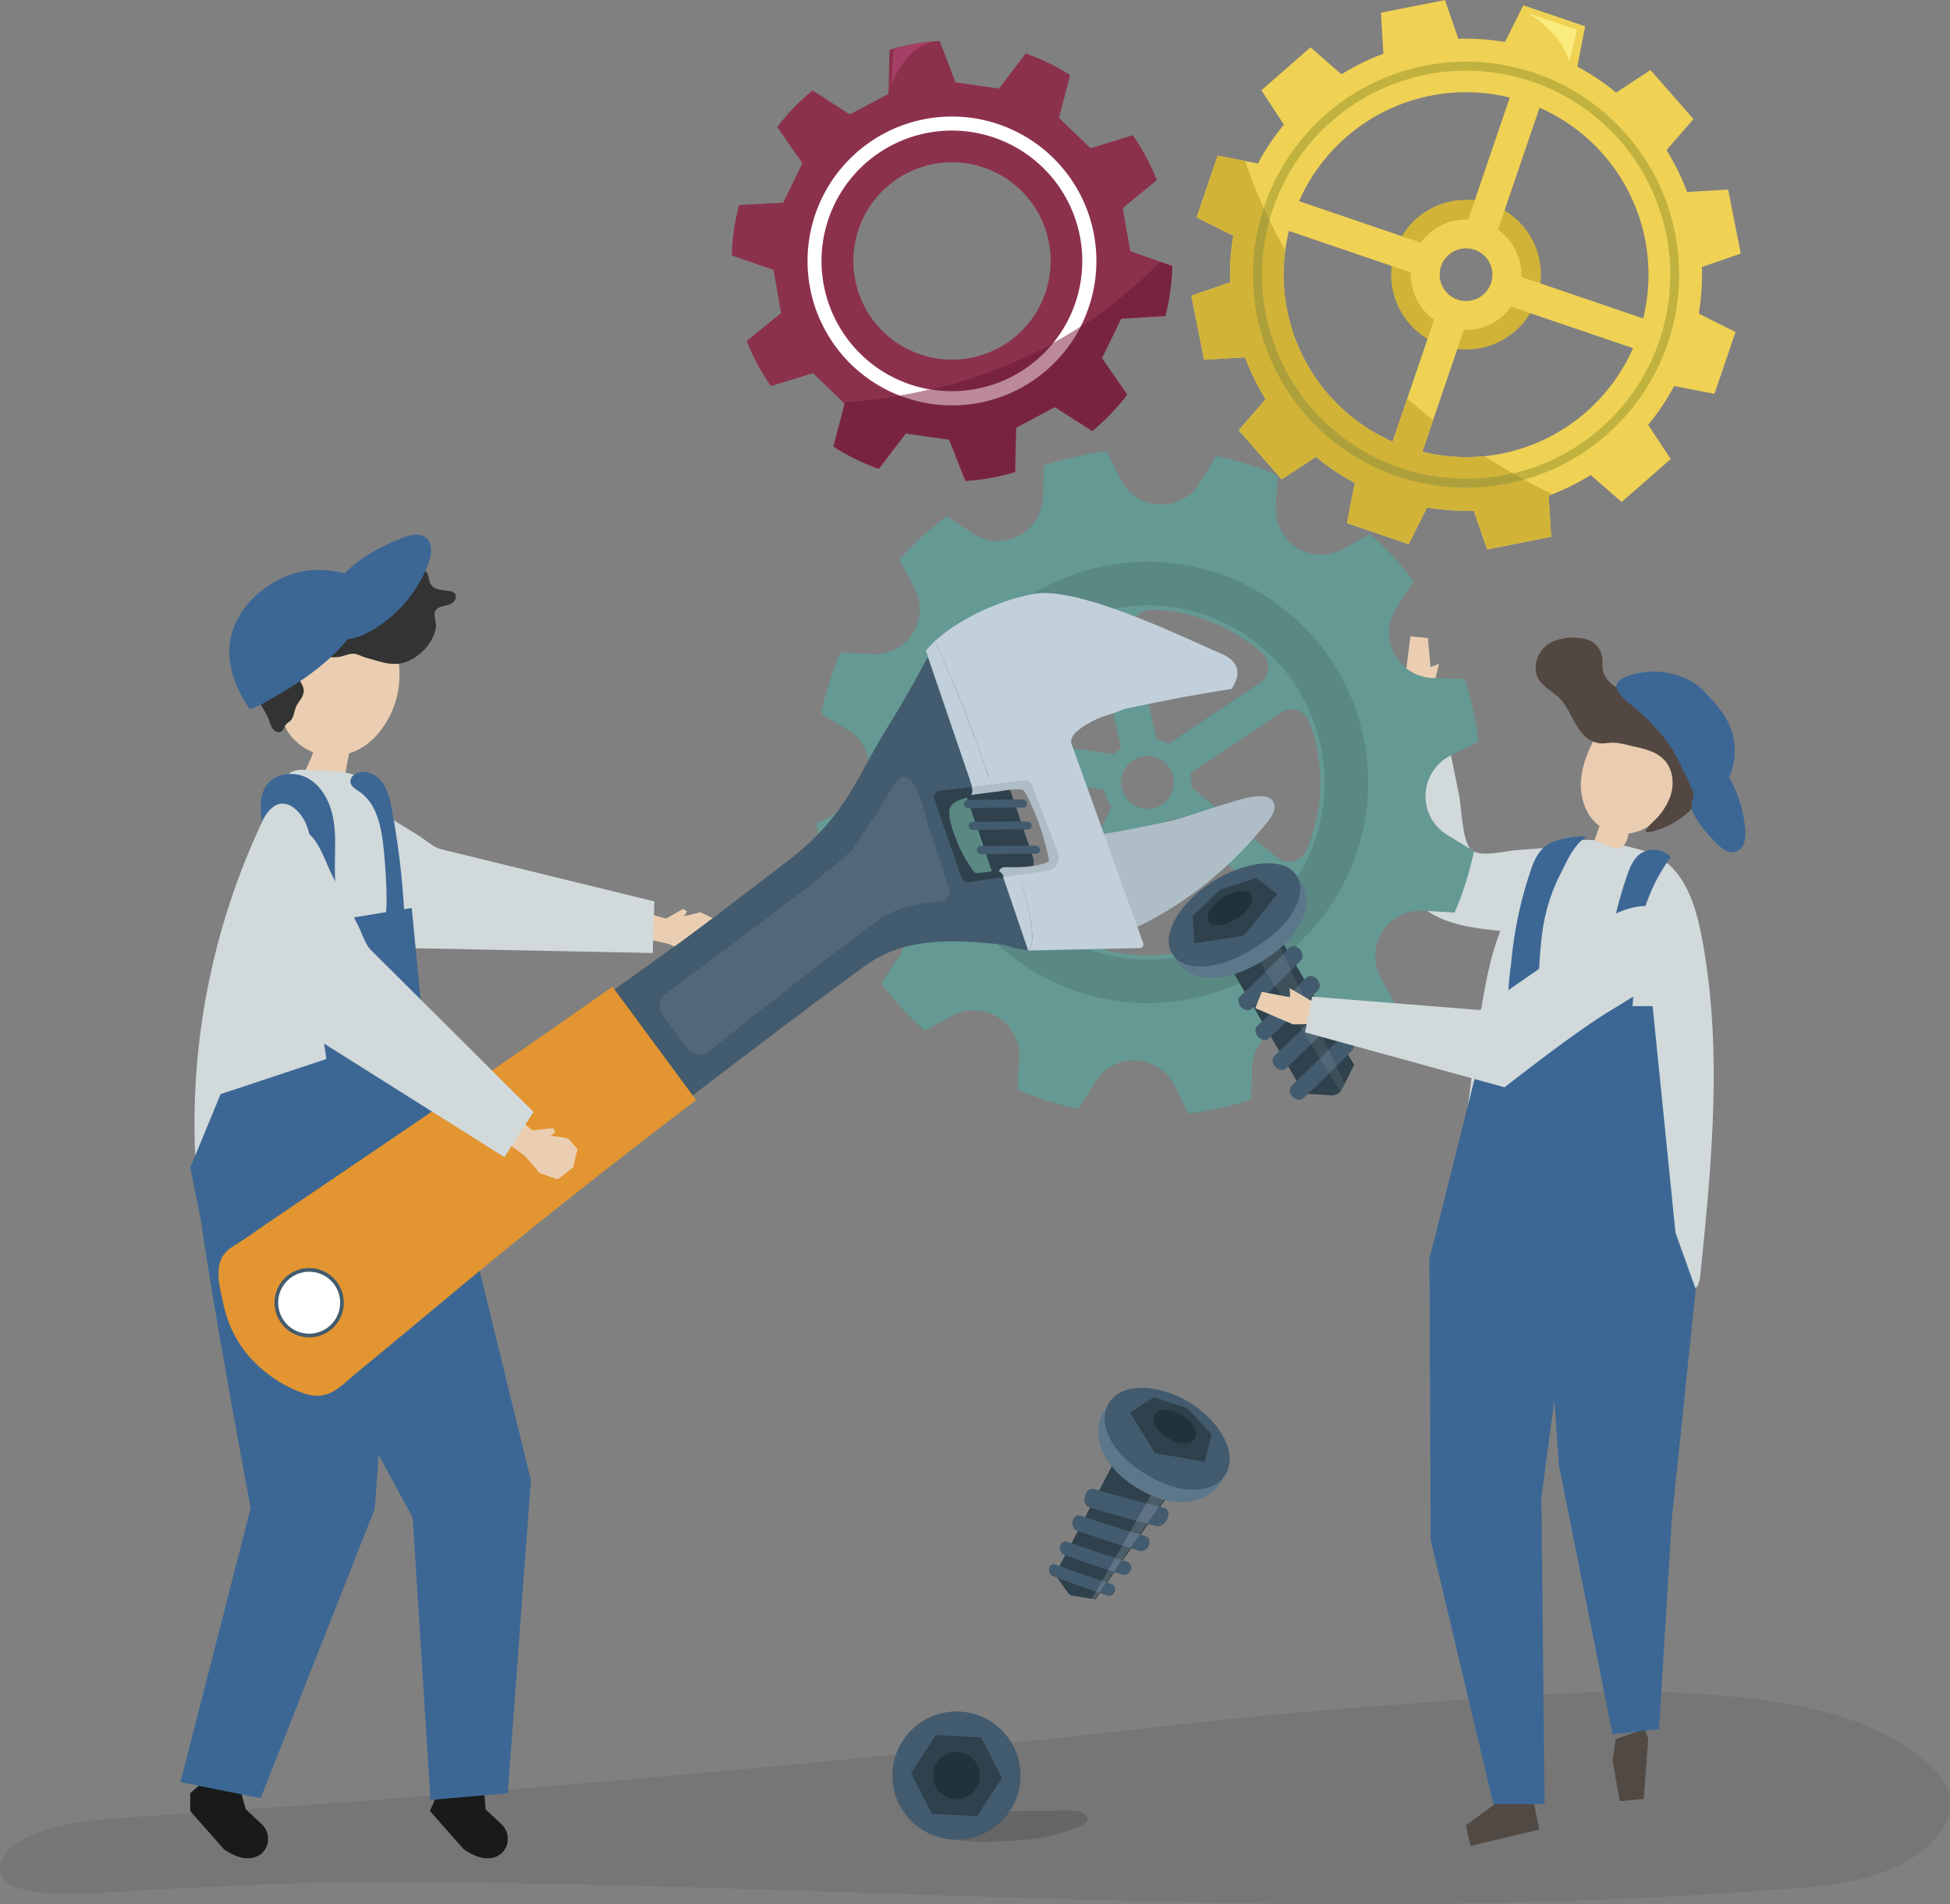 <svg xmlns="http://www.w3.org/2000/svg" viewBox="0 0 974.37 951.4"><rect x="0" y="0" width="974.37" height="951.4" fill="#808080" stroke="none"/><defs><style>.cls-1{isolation:isolate;}.cls-2,.cls-28{opacity:0.08;}.cls-3{fill:#ebceb1;}.cls-4{fill:#d1d9db;}.cls-5{fill:#333;}.cls-6{fill:#1a1a1a;}.cls-7{fill:#3c6794;}.cls-8{fill:#514943;}.cls-9{fill:#eacdb0;}.cls-10{fill:#d1b337;}.cls-11{fill:#efd154;}.cls-12{fill:#c1b23f;}.cls-13{fill:#ada03b;}.cls-14{fill:#faeb7d;}.cls-15{fill:#659993;}.cls-16{opacity:0.11;mix-blend-mode:multiply;}.cls-17{fill:#8c314c;}.cls-18,.cls-26,.cls-28{fill:#fff;}.cls-19{fill:#782441;}.cls-20{fill:#bb899a;}.cls-21{fill:#a63f65;}.cls-22{opacity:0.14;}.cls-23{fill:#435b6e;}.cls-24{fill:#2e414c;}.cls-25{fill:#22323a;}.cls-26{opacity:0.15;}.cls-27{fill:#5c7789;}.cls-29{fill:#afbdc6;}.cls-30{fill:#c1d0db;}.cls-31{fill:#e29530;}.cls-32{fill:#534741;}</style></defs><g class="cls-1"><g id="shadow"><path class="cls-2" d="M607.26,973.47c16.6-1.77,33.18-3.68,49.76-5.6,54.82-6.32,109.65-10.28,164.58-14.14,39-2.74,78.24-4.2,117.21-.17,33.51,3.46,74,10.42,99.84,36.39,14.52,14.56,8.34,33-13,45.36-22.55,13.11-51.17,13.49-76.1,15.32-234.39,17.23-467.51-5.38-702-4.44-33.18.14-66.88,2.31-100,3.78-20.13.89-46.31,4.68-66.09-.8-12.5-3.46-11.57-15.53-2-21.79,17.36-11.42,43.53-12.72,63.29-14q77.54-5.07,155-11.21Q452.64,989.92,607.26,973.47Z" transform="translate(-72.17 -105.72)"/></g><g id="object"><polygon class="cls-3" points="702.18 338.38 704.77 317.97 713.49 318.83 714.79 333.26 719.08 331.74 714.74 348.9 705.58 349.24 702.18 338.38"/><path class="cls-4" d="M827.65,571.42c13.16,1.18,28.23.57,37-9.35,7.09-8.06,7.69-20.07,5.35-30.55a5,5,0,0,0-1.68-3.22,5.17,5.17,0,0,0-3.33-.49l-35.12,2.71c-6.56.5-19.71,4.16-23.29-1-4-5.77-4-20.07-5.44-26.91l-10.77-53.3-18.14,1.6q.27,24.54.53,49.08.18,17.55.38,35.09C773.42,566.24,802.17,569.15,827.65,571.42Z" transform="translate(-72.17 -105.72)"/><path class="cls-4" d="M904.22,536.2c10.73,8.16,15.3,22.8,18,36.36,10.94,55.79,5.36,113.33-.4,169.89-.65,6.33-2.17,9.07-8.27,6.35-38.29-17.06-76-39.1-117.78-41.78,10.49-35.5,11.6-73,18.71-109.37,2.06-10.55,4.66-21.07,9.17-30.82,5.88-12.71,15.28-26.45,25.69-35.92,9.8-8.92,25.38-5,37.14-2,4.87,1.24,9.81,2.5,14.21,4.94A31.37,31.37,0,0,1,904.22,536.2Z" transform="translate(-72.17 -105.72)"/><polygon class="cls-3" points="322.16 455.99 332.81 458.99 341.34 454.17 343.27 455.43 341.79 457.86 350.01 455.84 356.17 458.77 357.66 467.63 353.16 475.84 344.06 476.45 334.37 471.73 319.6 468.24 322.16 455.99"/><path class="cls-4" d="M399.15,556.14,292.39,530c-3.69-.9-8.09-5-11.28-6.92l-22.77-14c-5.19-3.19-14.29-11.35-20.58-11.34-10.26,0-15.68,15.3-15.76,23.52-.22,25.2,23.32,36,40.88,49.52l16.93,8.76,118.53,2.37Z" transform="translate(-72.17 -105.72)"/><path class="cls-3" d="M270,426.41c-13.61,4.54-28.13-5.39-41.26,1.17-8.54,4.27-14.34,15-15.74,25.86-.65,5.06-.44,10.34,1.39,14.77a22.63,22.63,0,0,0,5,7.31,27.15,27.15,0,0,0,9.3,6.07,73.59,73.59,0,0,1-4.75,10.49L244,495.87q1.29-6.86,2.6-13.7a28,28,0,0,0,5.54-2.39c10.84-6.14,18.73-19.85,19.54-33.93C272.1,439.25,271.05,432.78,270,426.41Z" transform="translate(-72.17 -105.72)"/><path class="cls-5" d="M201.07,455.49c-.58-1-1.13-2-1.63-3-6-12.45-9.27-27.07-.34-39.07,9.08-12.22,27.7-17.57,41.93-13.94,7.83,2,16.12,4.68,23.81,2.15a10.76,10.76,0,0,0,5.83-4.07c1.21-1.89,1.52-4.26,2.77-6.12,2.92-4.36,10.88-3.33,12.6,1.63.5,1.45.53,3.08,1.29,4.42,1.68,3,5.78,3.09,9.16,3.53a4.43,4.43,0,0,1,2.95,1.26c1.25,1.55.06,4-1.67,5-2.39,1.37-6.56,1-8.07,3.66-1.09,1.94.58,5.65.3,7.89-1,7.83-7.74,14.94-14.87,17.61-6.84,2.55-13-.22-19.8-2-1.93-.5-4-1.71-5.89-2-2.39-.33-4.74.84-7,1.35-2.85.63-5.81.27-8.72,0s-5.94-.34-8.64.76-5,3.72-4.83,6.63c.2,3.53,3.75,6.28,3.68,9.81,0,3.06-2.78,5.35-3.94,8.18-.91,2.2-.93,4.85-2.58,6.56-.73.76-1.71,1.25-2.38,2.07-.87,1.07-1.13,2.64-2.29,3.39s-3.08.17-4.07-1a12.09,12.09,0,0,1-1.88-4.14C205.46,462.26,203.11,459,201.07,455.49Z" transform="translate(-72.17 -105.72)"/><path class="cls-4" d="M226.76,490.59c-3-.31-6.28-.58-8.94.88-2.38,1.31-3.82,3.77-5.11,6.12A353.91,353.91,0,0,0,171,701.41a617.08,617.08,0,0,1,122.89-9.6l-11.25-81.58c-2.77-20.05-5.54-40.14-10.14-59.88a333.73,333.73,0,0,0-16.21-50.76C252,489.19,236.41,491.57,226.76,490.59Z" transform="translate(-72.17 -105.72)"/><path class="cls-6" d="M314.82,1009.82l7.9,7.39c5.1,4.75,3.93,13.38-2.46,16.16-3.76,1.65-9.06,1.39-16.39-3.62L287,1010.6l2.74-6.19,24.31-3.68Z" transform="translate(-72.17 -105.72)"/><path class="cls-7" d="M298.29,685.34l39.15,159.94-11.53,156.47-38.63,3.34L278.37,864s-84.73-154.64-79.89-158S298.29,685.34,298.29,685.34Z" transform="translate(-72.17 -105.72)"/><path class="cls-6" d="M195,1009.82l7.92,7.36c5.1,4.75,4,13.38-2.43,16.18-3.76,1.65-9.06,1.4-16.4-3.6l-16.87-19.11v-8.9l6.37-5.62,18.58,3.44Z" transform="translate(-72.17 -105.72)"/><path class="cls-7" d="M271.54,695.47,259.4,859.67l-57,144.55-40.06-8,35.09-137S164.6,686,170.24,684.26,271.54,695.47,271.54,695.47Z" transform="translate(-72.17 -105.72)"/><polygon class="cls-7" points="95.07 583.4 110.25 546.69 163.09 529.16 153.01 462.23 205.73 453.7 214.86 547.87 227.78 586.42 100.38 609.7 95.07 583.4"/><path class="cls-7" d="M228,538.75c.09-10.35-.45-22.13-8.35-28.81a10,10,0,0,0-6.29-2.67c-4.76,0-8,4.68-10.36,8.8-.78-6.15-1.23-13,2.37-18,4.58-6.42,14.55-7.2,21.28-3.1s10.53,11.86,12,19.62.86,15.72.85,23.61c0,11.5,1.19,23,2.4,34.41-4.61-.31-9.1.63-13.59.82C225.56,563.34,228,549.4,228,538.75Z" transform="translate(-72.17 -105.72)"/><path class="cls-7" d="M263.66,528c-1.14-10-3.55-21-11.83-26.64-2.06-1.4-4.71-2.95-4.58-5.43a4.46,4.46,0,0,1,2.43-3.41c4.2-2.45,9.88-.35,13,3.41s4.19,8.73,5.11,13.5a380.94,380.94,0,0,1,6.6,57.63c.11,2.91-7,1.29-8.16,0-1.95-2.15-.86-7.19-.88-9.77A264.92,264.92,0,0,0,263.66,528Z" transform="translate(-72.17 -105.72)"/><polygon class="cls-8" points="807.34 868.96 805.75 879.66 809.38 900 821.33 898.86 823.58 868.74 821.82 863.91 807.34 868.96"/><polygon class="cls-8" points="751.15 898.38 732.43 912.1 734.76 922.36 769.04 914.18 766.25 899.37 751.15 898.38"/><polygon class="cls-7" points="714.26 628.65 714.88 769.41 746.25 901.52 771.79 901.52 770.2 748.28 785.57 632.46 774.31 609.54 717.55 615.99 714.26 628.65"/><polygon class="cls-7" points="779 732.24 805.75 866.62 829.01 863.91 835.38 758.96 847.33 644.18 835.28 610.61 770.33 610.61 779 732.24"/><path class="cls-9" d="M913.06,488.34c-2.42-22.95-31.61-37-44.07-13.64-3.75,7-6.73,14.7-6.9,22.68s2.87,16.32,9.23,21a.41.41,0,0,0,.11.07l-2.1,5.79a1.88,1.88,0,0,0-.14,1.29,1.84,1.84,0,0,0,1.16.86l6.78,2.57a7.79,7.79,0,0,0,3.47.73c2.61-.27,4.26-3,4.92-5.6.15-.62.28-1.25.41-1.88C900.76,520.33,914.64,503.35,913.06,488.34Z" transform="translate(-72.17 -105.72)"/><path class="cls-10" d="M769.31,230.9a37.41,37.41,0,1,0,47.48-23.35A37.42,37.42,0,0,0,769.31,230.9Zm22.91,7.81a13.2,13.2,0,1,1,8.24,16.75A13.2,13.2,0,0,1,792.22,238.71Z" transform="translate(-72.17 -105.72)"/><path class="cls-11" d="M688.42,223.52a116.68,116.68,0,0,0-1.56,23.29l-19.38,6.67,6.33,32,20.48-1.21a119,119,0,0,0,10.3,20.94L691.13,320.7l21.47,24.54L729.72,334a116.86,116.86,0,0,0,19.41,13l-3.92,20.13,30.87,10.52,9.19-18.34a116.84,116.84,0,0,0,23.3,1.57l6.67,19.38,32-6.33L846,353.4A119,119,0,0,0,867,343.1l15.48,13.46L907,335.08,895.72,318a116.71,116.71,0,0,0,13-19.41l20.13,3.92,10.52-30.88L921,262.41a117.44,117.44,0,0,0,1.57-23.29L942,232.45l-6.32-32-20.49,1.21a117.6,117.6,0,0,0-10.3-20.94l13.47-15.49-21.48-24.54L879.73,152a117.7,117.7,0,0,0-19.41-13l3.91-20.13-30.87-10.52-9.19,18.34a116.79,116.79,0,0,0-23.3-1.57l-6.67-19.38-32,6.33,1.21,20.48a119,119,0,0,0-20.94,10.3L727,129.37l-24.55,21.48L713.72,168a117.28,117.28,0,0,0-13,19.41l-20.13-3.92-10.52,30.88Zm204.81,41.29L832.3,244.06a27.65,27.65,0,0,0-11.61-23.6l20.76-60.93A91.17,91.17,0,0,1,893.23,264.81Zm-89.6,5.73a27.64,27.64,0,0,0,23.6-11.6l60.93,20.75a91.17,91.17,0,0,1-105.29,51.78Zm-3.17-15.08a13.2,13.2,0,1,1,16.76-8.24A13.2,13.2,0,0,1,800.46,255.46Zm-84.24-34.34,60.92,20.75a27.65,27.65,0,0,0,11.61,23.6L768,326.4A91.16,91.16,0,0,1,716.22,221.12Zm5.07-14.88a91.16,91.16,0,0,1,105.28-51.78l-20.76,60.93a27.67,27.67,0,0,0-23.6,11.6Z" transform="translate(-72.17 -105.72)"/><path class="cls-12" d="M704,208.64A106.44,106.44,0,1,1,770.4,343.72,106.55,106.55,0,0,1,704,208.64Zm4.24,1.45A102,102,0,1,0,837.6,146.46,102.07,102.07,0,0,0,708.21,210.09Z" transform="translate(-72.17 -105.72)"/><path class="cls-10" d="M714.38,230.86A91.18,91.18,0,0,0,768,326.4l7.33-21.52q6.46,5.63,13,10.68l-5.42,15.91a90.47,90.47,0,0,0,31,2.19,348.81,348.81,0,0,0,33.83,19c-.58.23-1.14.48-1.72.7l1.21,20.48-32,6.33-6.67-19.38a116.84,116.84,0,0,1-23.3-1.57l-9.19,18.34-30.87-10.52L749.13,347a116.86,116.86,0,0,1-19.41-13L712.6,345.24,691.13,320.7l13.46-15.49a119,119,0,0,1-10.3-20.94l-20.48,1.21-6.33-32,19.38-6.67a116.68,116.68,0,0,1,1.56-23.29l-18.33-9.19,10.52-30.88,13.68,2.66A267.19,267.19,0,0,0,714.38,230.86Z" transform="translate(-72.17 -105.72)"/><path class="cls-13" d="M706.47,215.75A101.9,101.9,0,0,0,828,342.19q2.85,1.63,5.64,3.17a106.38,106.38,0,0,1-130-135.69C704.56,211.72,705.5,213.75,706.47,215.75Z" transform="translate(-72.17 -105.72)"/><path class="cls-14" d="M856.26,136.51c.12.39,3.88-16,3.88-16l-24.73-8.27S851.65,120.83,856.26,136.51Z" transform="translate(-72.17 -105.72)"/><path class="cls-15" d="M494.14,510.13l-14,7q1,7.93,2.75,15.84t4.25,15.51l15.63.41A22.67,22.67,0,0,1,521.15,584l-8.64,13.12a165.12,165.12,0,0,0,21.75,23.61L548,613.28a22.68,22.68,0,0,1,33.47,21.25l-.92,15.63a164.29,164.29,0,0,0,30.61,9.66l8.2-13.4A22.68,22.68,0,0,1,659,648.1l7,14q7.93-1,15.85-2.75t15.51-4.25l.4-15.63a22.68,22.68,0,0,1,35.14-18.36L746,629.73A165.11,165.11,0,0,0,769.62,608l-7.48-13.75a22.68,22.68,0,0,1,21.26-33.47l15.63.92a165.89,165.89,0,0,0,9.66-30.62l-13.4-8.2a22.67,22.67,0,0,1,1.67-39.6l14-7q-1-7.92-2.75-15.84t-4.25-15.51l-15.63-.4A22.68,22.68,0,0,1,770,409.34l8.64-13.12a164.51,164.51,0,0,0-21.75-23.6l-13.76,7.47a22.68,22.68,0,0,1-33.47-21.25l.92-15.63a165,165,0,0,0-30.61-9.66l-8.2,13.4a22.68,22.68,0,0,1-39.61-1.67l-7-14q-7.94,1-15.85,2.75c-5.26,1.17-10.44,2.6-15.51,4.24l-.4,15.64a22.67,22.67,0,0,1-35.14,18.35l-13.12-8.64a165.16,165.16,0,0,0-23.6,21.76L529,399.16a22.67,22.67,0,0,1-21.26,33.46l-15.63-.92a165.89,165.89,0,0,0-9.66,30.62l13.4,8.2A22.67,22.67,0,0,1,494.14,510.13Zm138.15-30.9c-.54.41-1.06.85-1.57,1.31a23.41,23.41,0,0,0-2,2.11L562.6,472.7A86.44,86.44,0,0,1,607,419.43a9.44,9.44,0,0,1,13.41,6.4Zm69.45-32.29L656,477.44a22.07,22.07,0,0,0-5.91-2.19l-11.92-53.4a9.43,9.43,0,0,1,9.43-11.49,86.36,86.36,0,0,1,55.16,21.7A9.42,9.42,0,0,1,701.74,446.94Zm-55.2,36.6A13.18,13.18,0,1,1,632.4,495.7,13.19,13.19,0,0,1,646.54,483.54ZM667.34,499a22,22,0,0,0-.35-6.91l45.34-30.26a9.41,9.41,0,0,1,14,4.44,87.87,87.87,0,0,1,3.45,11.6A86,86,0,0,1,725,530.53a9.46,9.46,0,0,1-14.69,3.66Zm-48.2,68.29,24.15-48.81a21.85,21.85,0,0,0,14.55-3.65l42,34.4a9.44,9.44,0,0,1,0,14.64,86.55,86.55,0,0,1-74.45,16.77A9.43,9.43,0,0,1,619.14,567.3Zm-48.94-75L624,500.41a21.79,21.79,0,0,0,3.57,8.75l-24.43,49.36a9.41,9.41,0,0,1-14.61,3,86,86,0,0,1-27.2-46,87,87,0,0,1-1.9-13.25A9.43,9.43,0,0,1,570.2,492.32Z" transform="translate(-72.17 -105.72)"/><g class="cls-16"><path d="M535.61,488.43a110.25,110.25,0,1,1,101.68,118.2A110.38,110.38,0,0,1,535.61,488.43Zm21.7,1.63a88.49,88.49,0,1,0,94.87-81.62A88.58,88.58,0,0,0,557.31,490.06Z" transform="translate(-72.17 -105.72)"/></g><path class="cls-17" d="M656.89,251a106.32,106.32,0,0,0,1-12.51L637,231.29l-3.85-21.55,17.08-14a109.63,109.63,0,0,0-12-22.44l-21.13,6.49-15.8-15.16,5.6-21.39a109.52,109.52,0,0,0-22.2-10.83L571.3,150l-21.68-3.14-7.92-20.66a109.14,109.14,0,0,0-25.09,4.37l-.46,22.1-19.38,10.23-18.54-12a109.77,109.77,0,0,0-17.7,18.27l12.59,18.13L463.5,207l-22.06,1.2a108.84,108.84,0,0,0-2.62,13,116.68,116.68,0,0,0-1,12.14l20.88,7.25,3.77,21.56-17.17,13.94a111.5,111.5,0,0,0,12,22.53l21.15-6.42,15.76,15.2-5.68,21.38A110,110,0,0,0,511.42,340l13.33-17.67,21.69,3.05,8,20.64a110.79,110.79,0,0,0,25.08-4.47l.4-22.1,19.33-10.31,18.57,12a109.46,109.46,0,0,0,17.66-18.33l-12.69-18.08,9.56-19.73,22.08-1.23A111.11,111.11,0,0,0,656.89,251Zm-83.12,27.07a49.3,49.3,0,1,1,16-67.93A49.31,49.31,0,0,1,573.77,278.06Z" transform="translate(-72.17 -105.72)"/><path class="cls-18" d="M609.26,198.18a72.18,72.18,0,1,0-23.46,99.35A72.26,72.26,0,0,0,609.26,198.18ZM582.08,291.5a65.14,65.14,0,1,1,21.16-89.61A65.11,65.11,0,0,1,582.08,291.5Z" transform="translate(-72.17 -105.72)"/><path class="cls-19" d="M493.59,306.82l.63.6-5.29,21.26-.39.12A110,110,0,0,0,511.42,340l-.14-.39,13.47-17.28,21.69,3.05,8.23,20.31-.27.33a110.79,110.79,0,0,0,25.08-4.47l-.33-.21.73-21.89,19.33-10.31,18.61,11.59,0,.37a109.46,109.46,0,0,0,17.66-18.33l-.39,0-12.3-18.12,9.56-19.73,21.85-1.55.23.32a111.11,111.11,0,0,0,2.5-12.71,106.32,106.32,0,0,0,1-12.51l-.29.27-5.84-2.12C601.56,288,540.48,303.61,493.59,306.82Z" transform="translate(-72.17 -105.72)"/><path class="cls-20" d="M585.8,297.53A71.89,71.89,0,0,0,612.11,269q-6.84,4.39-13.75,8.18a65.08,65.08,0,0,1-61.06,23.13q-7.81,1.82-15.42,3.11A72.06,72.06,0,0,0,585.8,297.53Z" transform="translate(-72.17 -105.72)"/><path class="cls-21" d="M517.7,148.13l.89-17.82s11.25-3.7,19.36-3.69C538,126.62,524.38,129.16,517.7,148.13Z" transform="translate(-72.17 -105.72)"/><path class="cls-22" d="M611.41,1018.35c2-.94,3.76-2.09,4.08-3.29s-.75-2.65-2.08-3.39c-3.8-2.1-12.54-1.07-16.94-1.11q-11.9-.1-23.79.25c-3.63.12-43.33,1.15-39.6,8,3.27,6,24.47,7.3,30.35,7.18,9.64-.19,19.34-.47,28.83-2a82,82,0,0,0,14.24-3.59A52,52,0,0,0,611.41,1018.35Z" transform="translate(-72.17 -105.72)"/><circle class="cls-23" cx="477.93" cy="887.22" r="32.03"/><polygon class="cls-24" points="465.59 906.29 455.25 886.07 467.59 867 490.27 868.15 500.62 888.37 488.28 907.44 465.59 906.29"/><circle class="cls-25" cx="477.93" cy="887.22" r="11.73"/><path class="cls-24" d="M599.34,892.48,633.15,828l28.13,17.22-41.73,59.64-11.12-1.75a4.16,4.16,0,0,1-2.77-1.71Z" transform="translate(-72.17 -105.72)"/><path class="cls-23" d="M604.09,882.73q13.9,5,28.62,9.75c4.19,1.35,6.79-5.14,2.44-6.5q-15.27-4.77-29.64-9.86C601.54,874.72,600.25,881.34,604.09,882.73Z" transform="translate(-72.17 -105.72)"/><path class="cls-23" d="M598.57,893.39q13,4.88,26.64,9.48c3.89,1.31,6.08-4.43,2-5.75q-14.14-4.67-27.53-9.59C596,886.17,595,892.05,598.57,893.39Z" transform="translate(-72.17 -105.72)"/><path class="cls-23" d="M616.37,858.84c10.72,3.28,21.8,6.4,33.32,9.37,4.94,1.28,9.18-7.83,4-9.1q-18.09-4.43-34.84-9.36C614.24,848.39,612,857.49,616.37,858.84Z" transform="translate(-72.17 -105.72)"/><path class="cls-23" d="M610.37,870.58q15,5.19,30.92,10c4.54,1.38,7.66-6,2.93-7.42q-16.58-4.86-32.1-10.1C607.84,861.63,606.25,869.15,610.37,870.58Z" transform="translate(-72.17 -105.72)"/><polygon class="cls-26" points="545.61 798.85 576.8 744.09 581.73 749.08 547.14 798.89 545.61 798.85"/><path class="cls-27" d="M684.79,837.33c.43-11-8.13-22.94-19-29.6s-25.38-8.86-35-3.47c-14.59,8.19-14.17,30.52,9.57,45S684.15,854,684.79,837.33Z" transform="translate(-72.17 -105.72)"/><path class="cls-23" d="M644.61,842.33c-23.74-14.53-25.5-34.66-12-41.15,8.93-4.27,23-1.4,33.91,5.26s19.85,17.91,20.11,27.81C687.07,849.26,668.34,856.85,644.61,842.33Z" transform="translate(-72.17 -105.72)"/><polygon class="cls-24" points="576.62 698.17 593.57 703.79 605.46 716.85 602.01 730.44 577.08 726.06 564.64 705.81 576.62 698.17"/><path class="cls-25" d="M655.66,824.27c-6.33-3.87-8.76-9.72-5.88-12.61,2.47-2.49,8.13-1.87,12.94,1.07s7.93,7.71,6.84,11C668.29,827.65,662,828.14,655.66,824.27Z" transform="translate(-72.17 -105.72)"/><path class="cls-24" d="M723.79,652.17,684,584l25-14.34,39.8,68.16-6.06,12.11a5.64,5.64,0,0,1-5.4,3.1Z" transform="translate(-72.17 -105.72)"/><path class="cls-23" d="M697.8,609.58q12.36-11.67,24.27-23.89c3.33-3.41-2.51-9.68-5.84-6.26Q704.32,591.64,692,603.32C688.5,606.58,694.35,612.84,697.8,609.58Z" transform="translate(-72.17 -105.72)"/><path class="cls-23" d="M706.37,624.52q12.36-11.67,24.27-23.88c3.33-3.42-2.51-9.69-5.84-6.27q-11.91,12.21-24.27,23.89C697.07,621.52,702.92,627.78,706.37,624.52Z" transform="translate(-72.17 -105.72)"/><path class="cls-23" d="M714.94,639.46q12.36-11.67,24.27-23.88c3.33-3.42-2.51-9.69-5.84-6.26q-11.91,12.21-24.27,23.88C705.64,636.47,711.49,642.73,714.94,639.46Z" transform="translate(-72.17 -105.72)"/><path class="cls-23" d="M723.51,654.41q12.38-11.68,24.27-23.89c3.33-3.42-2.51-9.68-5.84-6.26Q730,636.47,717.67,648.14C714.21,651.41,720.06,657.67,723.51,654.41Z" transform="translate(-72.17 -105.72)"/><polygon class="cls-28" points="671.93 541.56 669.99 545.58 628.56 478.94 638.87 471.44 671.93 541.56"/><path class="cls-27" d="M715.51,541.16c-9.75-4.46-24.9-1.17-36.48,6.15s-21,19.54-21,30.19c-.06,16.14,20.34,24,45.61,8S730.3,547.92,715.51,541.16Z" transform="translate(-72.17 -105.72)"/><path class="cls-23" d="M699.48,579.13c-25.27,16-44.38,10.11-43.31-4.47.71-9.61,10.51-21.22,22.09-28.54s26.35-11.22,35.43-7.8C727.47,543.52,724.75,563.16,699.48,579.13Z" transform="translate(-72.17 -105.72)"/><polygon class="cls-24" points="596.03 457.67 609.78 444.5 627.67 438.65 638.19 446.77 621.48 467.56 596.81 471.26 596.03 457.67"/><path class="cls-25" d="M690.14,564.75c-6.73,4.26-13.27,4.28-14.41.62-1-3.14,2.47-8,7.59-11.24s11-4.28,13.48-2.07C699.65,554.64,696.87,560.5,690.14,564.75Z" transform="translate(-72.17 -105.72)"/><rect class="cls-24" x="543.16" y="507.59" width="56.92" height="21.7" rx="8.31" transform="translate(191.59 1120.36) rotate(-108.7)"/><path class="cls-23" d="M562.18,528.48q13.76-.24,27.52-.21c2.6,0,2.86,4.06.23,4.06q-13.75,0-27.52.21C559.81,532.58,559.56,528.53,562.18,528.48Z" transform="translate(-72.17 -105.72)"/><path class="cls-23" d="M558.09,516.4q13.75-.24,27.52-.21c2.6,0,2.86,4.06.23,4q-13.76,0-27.52.21C555.72,520.5,555.47,516.45,558.09,516.4Z" transform="translate(-72.17 -105.72)"/><path class="cls-23" d="M555.71,505.42q13.77-.24,27.53-.21c2.59,0,2.85,4.05.23,4.05q-13.77,0-27.52.21C553.34,509.52,553.09,505.47,555.71,505.42Z" transform="translate(-72.17 -105.72)"/><path class="cls-29" d="M558,495.05c5.12-.72,10.25-1.38,15.4-1.95,3.8-.42,9.52-2.13,13.27-.12,3.59,1.93,5.42,7.38,7.07,10.86a122.63,122.63,0,0,1,5.91,14.82,130.14,130.14,0,0,1,3.63,13.79c.75,3.64,1.34,7.26-1.69,9.75-6.58,5.4-18.28,4.68-26.43,4.57-4.85-.07-5.6-7.83-.71-7.76,6.78.09,13.47.1,19.88-2,2.41-.77,2.1-.85,1.59-3.47-.39-2-.87-3.93-1.38-5.88-.9-3.41-1.94-6.8-3.14-10.14s-2.53-6.63-4-9.86a44.8,44.8,0,0,0-2.67-5.43c-1.44-2.24-1.47-2-3.73-2.11-3.32-.18-7,.72-10.3,1.1-4,.47-8,1-12,1.56C553.92,503.48,553.23,495.72,558,495.05Z" transform="translate(-72.17 -105.72)"/><path class="cls-24" d="M540.07,499.84c3.63-1,7.32-1.51,10.93-2.58q.84-.28,1.68-.54c4.79-1.45,7.71,5.73,2.89,7.44-1.25.45-2.5.85-3.76,1.23-2.94,1.14-5.51,2.87-5.35,6.49.2,4.74,2.12,9.85,3.87,14.24a65.4,65.4,0,0,0,7.09,13.18c1.69,2.43,1.51,3,4.37,2.61,2.54-.32,5.08-.67,7.62-1a3.69,3.69,0,0,1,4.23,3.62,3.47,3.47,0,0,1-1.07,4.86c-5.66,3.8-13.36,7.54-19.69,2.47-3.26-2.6-4.53-7.24-6.11-10.91q-2.85-6.59-5.69-13.18c-2.68-6.2-8.79-15.19-7-22.24A7.9,7.9,0,0,1,540.07,499.84Z" transform="translate(-72.17 -105.72)"/><path class="cls-29" d="M612.75,523.81c10.56-1.1,20.82-3,31.21-5.14,7-1.43,13.8-2.65,20.55-4.82s13.25-4.47,20-6.39c5-1.43,20.75-7.46,24-.93,1.95,3.94-2.05,8.75-4.4,11.55-3.47,4.16-7.11,8.38-10.83,12.26a187.69,187.69,0,0,1-37.55,30.25c-10.88,6.65-22.61,12.23-35,14.89-1.43.3-2.87.57-4.32.8A2.46,2.46,0,0,1,613,574a358.13,358.13,0,0,1-10.69-42.57c-.34-1.83-.65-3.84.23-5.48C604,523.29,610.18,524.08,612.75,523.81Z" transform="translate(-72.17 -105.72)"/><path class="cls-23" d="M541.74,500.86a3.3,3.3,0,0,0-2.6,4.49l13.35,38.56a3.77,3.77,0,0,0,4,2.57l17-2.46L586,580.67h0c-.41-.55-5.61-.59-7.41-1.31a32.59,32.59,0,0,0-9.49-2.05c-22.09-2.2-45.56-2.88-64.39,10.81-30.28,22-60,44.83-89.81,67.54-30.2,23-60.16,46.4-89.58,70.42l-1.76,1.45c-14.55,11.9-29,24-43.42,36q-11.28,9.38-22.61,18.68c-8.12,6.66-13.16,13.62-24.62,10.05-10.24-3.2-20.47-10.46-27.19-18.73a54.48,54.48,0,0,1-11-23.26c-2-9.22-5.52-20.7,4-26.73,4.16-2.64,8.27-5.28,12.24-8.2,61.17-41.57,123.42-83,183.7-126.29l12.83-9.19c15.83-11.31,42.13-31.58,57.59-43.41,30.12-23,33.63-40.07,51-68,7-11.29,13.55-22.87,19.78-34.61L558,498.84Z" transform="translate(-72.17 -105.72)"/><path class="cls-30" d="M588.66,402.48c22.79-4.3,78.84,23.63,93.59,29.79S687.4,450,687.4,450c-2.64.4-5.28.83-7.92,1.26q-10.69,1.77-21.35,3.82-7.77,1.5-15.54,3.12c-2.59.53-5.18,1.05-7.76,1.62-2.06.45-4,1.51-6,2.15-2.27.7-4.55,1.41-6.76,2.3a42.93,42.93,0,0,0-12.18,7.16c-1.2,1.07-3,3.85-2.4,5.67.08.21,35.91,99.88,35.91,99.88a1.83,1.83,0,0,1-1.69,2.46L586,580.67s2.57-2,1.94-9a101.2,101.2,0,0,0-2.51-14.25c-1.17-4.9-2.59-9.72-4-14.54l14.1-2c4.33-.63,6.77-5.15,5.11-9.48l-12.76-33.26a3.78,3.78,0,0,0-3.9-2.46l-16.45,2q-12.15-36.24-27.87-71.16c-1.25,2.43-2.53,4.85-3.81,7.26l-1-2.93C543.65,419.76,565.87,406.79,588.66,402.48Z" transform="translate(-72.17 -105.72)"/><path class="cls-30" d="M581.36,542.87c1.45,4.82,2.87,9.64,4,14.54a101.2,101.2,0,0,1,2.51,14.25c.63,7-1.94,9-1.94,9L573.45,544Z" transform="translate(-72.17 -105.72)"/><path class="cls-30" d="M567.46,497.66,558,498.84l-22.23-65.08c1.28-2.41,2.56-4.83,3.81-7.26Q555.29,461.36,567.46,497.66Z" transform="translate(-72.17 -105.72)"/><path class="cls-31" d="M420,655.39l-1.63,1.24c-32.17,24.54-64.08,49.43-95.42,75l-1.88,1.53c-15.49,12.68-30.85,25.53-46.25,38.33q-12,10-24.07,19.89c-8.66,7.1-14,14.51-26.24,10.7-10.9-3.4-21.79-11.14-29-19.94a58.15,58.15,0,0,1-11.7-24.78c-2.09-9.83-5.88-22,4.22-28.47,4.42-2.82,8.8-5.62,13-8.74,58.07-39.46,119.56-80.67,177.16-121.42Z" transform="translate(-72.17 -105.72)"/><circle class="cls-18" cx="226.24" cy="756.3" r="16.27" transform="translate(-561.55 317.33) rotate(-48.38)"/><path class="cls-28" d="M415.8,629.81l-12.7-17.25a7.26,7.26,0,0,1,1.53-10.16c20.67-15.22,89.24-66,93.46-72.46,3.73-5.73,7.69-11.31,11.62-16.9,2.24-3.2,9.6-17.82,13.11-18.82,7.89-2.24,11.61,19.67,13.37,24.8,3.49,10.16,6.85,20.36,10.15,30.59a5.09,5.09,0,0,1-4.59,6.65c-7.4.39-19.45,2-28.4,7.73-11.55,7.46-68.57,52.47-87.19,67.21A7.27,7.27,0,0,1,415.8,629.81Z" transform="translate(-72.17 -105.72)"/><path class="cls-23" d="M216.39,742.71a17.31,17.31,0,1,1-3.67,24.2A17.33,17.33,0,0,1,216.39,742.71Zm1.08,1.47a15.48,15.48,0,1,0,21.64,3.28A15.51,15.51,0,0,0,217.47,744.18Z" transform="translate(-72.17 -105.72)"/><polygon class="cls-3" points="257.07 557.54 266.07 564.8 276.24 563.67 277.58 565.67 275.16 567.39 283.88 568.83 288.6 574.17 286.4 583.29 278.7 589.33 269.71 586.18 262.34 577.67 249.58 568.26 257.07 557.54"/><path class="cls-4" d="M338.8,661.32l-81.4-81c-2.81-2.8-4.56-8.81-6.36-12.28l-12.83-24.76c-2.93-5.65-6.68-17.85-12.31-21.24-9.17-5.52-22.28,5.24-26.77,12.55-13.79,22.42,1.45,44.78,9.87,66.33l10.42,17,104.77,66Z" transform="translate(-72.17 -105.72)"/><path class="cls-7" d="M186.75,432.27c.36,10,4.51,19.61,10.18,27.73a33.54,33.54,0,0,0,8.27-3.67c11.91-6.67,23.65-13.93,33.6-23.48a94.62,94.62,0,0,0,22-33.17c-8.47-6.53-21.69-9.75-32.62-9.09C208.24,391.78,186,410.27,186.75,432.27Z" transform="translate(-72.17 -105.72)"/><path class="cls-7" d="M273.53,374.39c3.73-1.44,8.31-2.51,11.43,0,3.71,2.94,2.87,8.75,1.2,13.18A65.46,65.46,0,0,1,255,422.34c-6.16,3.14-17.79,5.76-20.59-3.34-1.49-4.87,2.08-14.06,4.26-18.64C244.61,387.84,261.29,379.12,273.53,374.39Z" transform="translate(-72.17 -105.72)"/><path class="cls-7" d="M897.94,608.43l-10,.05q.53-8,1.06-16c.52-8,1.05-16,2.65-23.86A89.34,89.34,0,0,1,907,534a11.81,11.81,0,0,0-15.44-1.5c-3.32,2.55-5,6.66-6.35,10.62a197.2,197.2,0,0,0-9.93,45.29c-.58,5.92-2,13.74-1.43,20.18l-33.87.18q.64-9.9,1.3-19.79c.52-8,1-16,2.65-23.86a89.38,89.38,0,0,1,7.84-22.51c3.39-6.69,6.86-15,13.29-18.9a43.48,43.48,0,0,0-16.49,2.53c-6.17,2.23-9.1,7.41-11.17,13.34a197.39,197.39,0,0,0-9.93,45.3c-.69,7-2.57,16.7-.89,23.6,0,.13.05.24.07.36l-8.68,0L789.72,721.71H909.38Z" transform="translate(-72.17 -105.72)"/><polygon class="cls-3" points="646.15 511.87 627.24 503.74 630.48 495.6 644.7 498.33 644.42 493.79 659.73 502.7 657.52 511.6 646.15 511.87"/><path class="cls-4" d="M905.69,560.77a18.48,18.48,0,0,0-5-1.79c-7.75-1.66-16,.44-23,4.21-11.08,6-20.36,15.45-30.7,22.62L811.6,610.42l-83.84-6.74-3.47,17.88L823.92,649c15.16-11.65,29.93-23.1,45.71-33.72,14.15-9.52,31.34-16.87,40.32-32.06C915,574.65,913.6,565.09,905.69,560.77Z" transform="translate(-72.17 -105.72)"/><path class="cls-32" d="M860.3,468.79c-2.78-4.41-4.89-9.63-8-13.27-3.79-4.41-10.27-6.71-12.16-12.21-2.29-6.71,1.81-14.37,8-17.12a26,26,0,0,1,12-1.75,18.14,18.14,0,0,1,5.94,1.13,11.18,11.18,0,0,1,6.67,8.63c.38,2.69-.23,5.57.82,8.08,3.51,8.36,13.48,9.51,21,11.47,7.73,2,14.9,2.33,21.57,7.41,10.34,7.87,14,22.85,9.82,35.14s-15.4,21.56-28,24.86c-7.06,1.85-1.15-3.5.63-5.21a32.1,32.1,0,0,0,8.18-12.3c2.09-6,1.45-13.34-2.87-18.06-3.83-4.17-9.68-5.66-15.21-6.84-3.49-.74-7.32-2-10.9-1.93-2.5,0-4.56.67-7.11.18C865.88,476.08,862.82,472.76,860.3,468.79Z" transform="translate(-72.17 -105.72)"/><path class="cls-7" d="M930.28,527.5c2.38,2.36,5.5,4.73,8.76,4a7,7,0,0,0,4.61-4.64,16.72,16.72,0,0,0,.54-6.76,61.6,61.6,0,0,0-16.83-37.66c-1.85-1.93-4.21-3.87-6.88-3.55-3.71.44-6.19,5.45-7.71,8.43-1.18,2.33,3.35,5.39,4.43,7.84a14.4,14.4,0,0,1,.81,9.57c-.73,2.67-1,5,.37,7.61C921.22,517.89,925.86,523.11,930.28,527.5Z" transform="translate(-72.17 -105.72)"/><path class="cls-7" d="M893,462.84A115.53,115.53,0,0,1,904.91,476c6.84,9.14,10.2,19.51,15.37,29.5,2.77,5.33,6.15,1.42,9.49-2a32.33,32.33,0,0,0,5.94-36.74c-3-6.16-7.83-11.19-12.59-16.11-6.29-6.51-16.75-9.53-25.79-9.36-4.21.08-15.56,1.69-17.34,6.51C878.37,452.14,890.2,460.06,893,462.84Z" transform="translate(-72.17 -105.72)"/></g></g></svg>